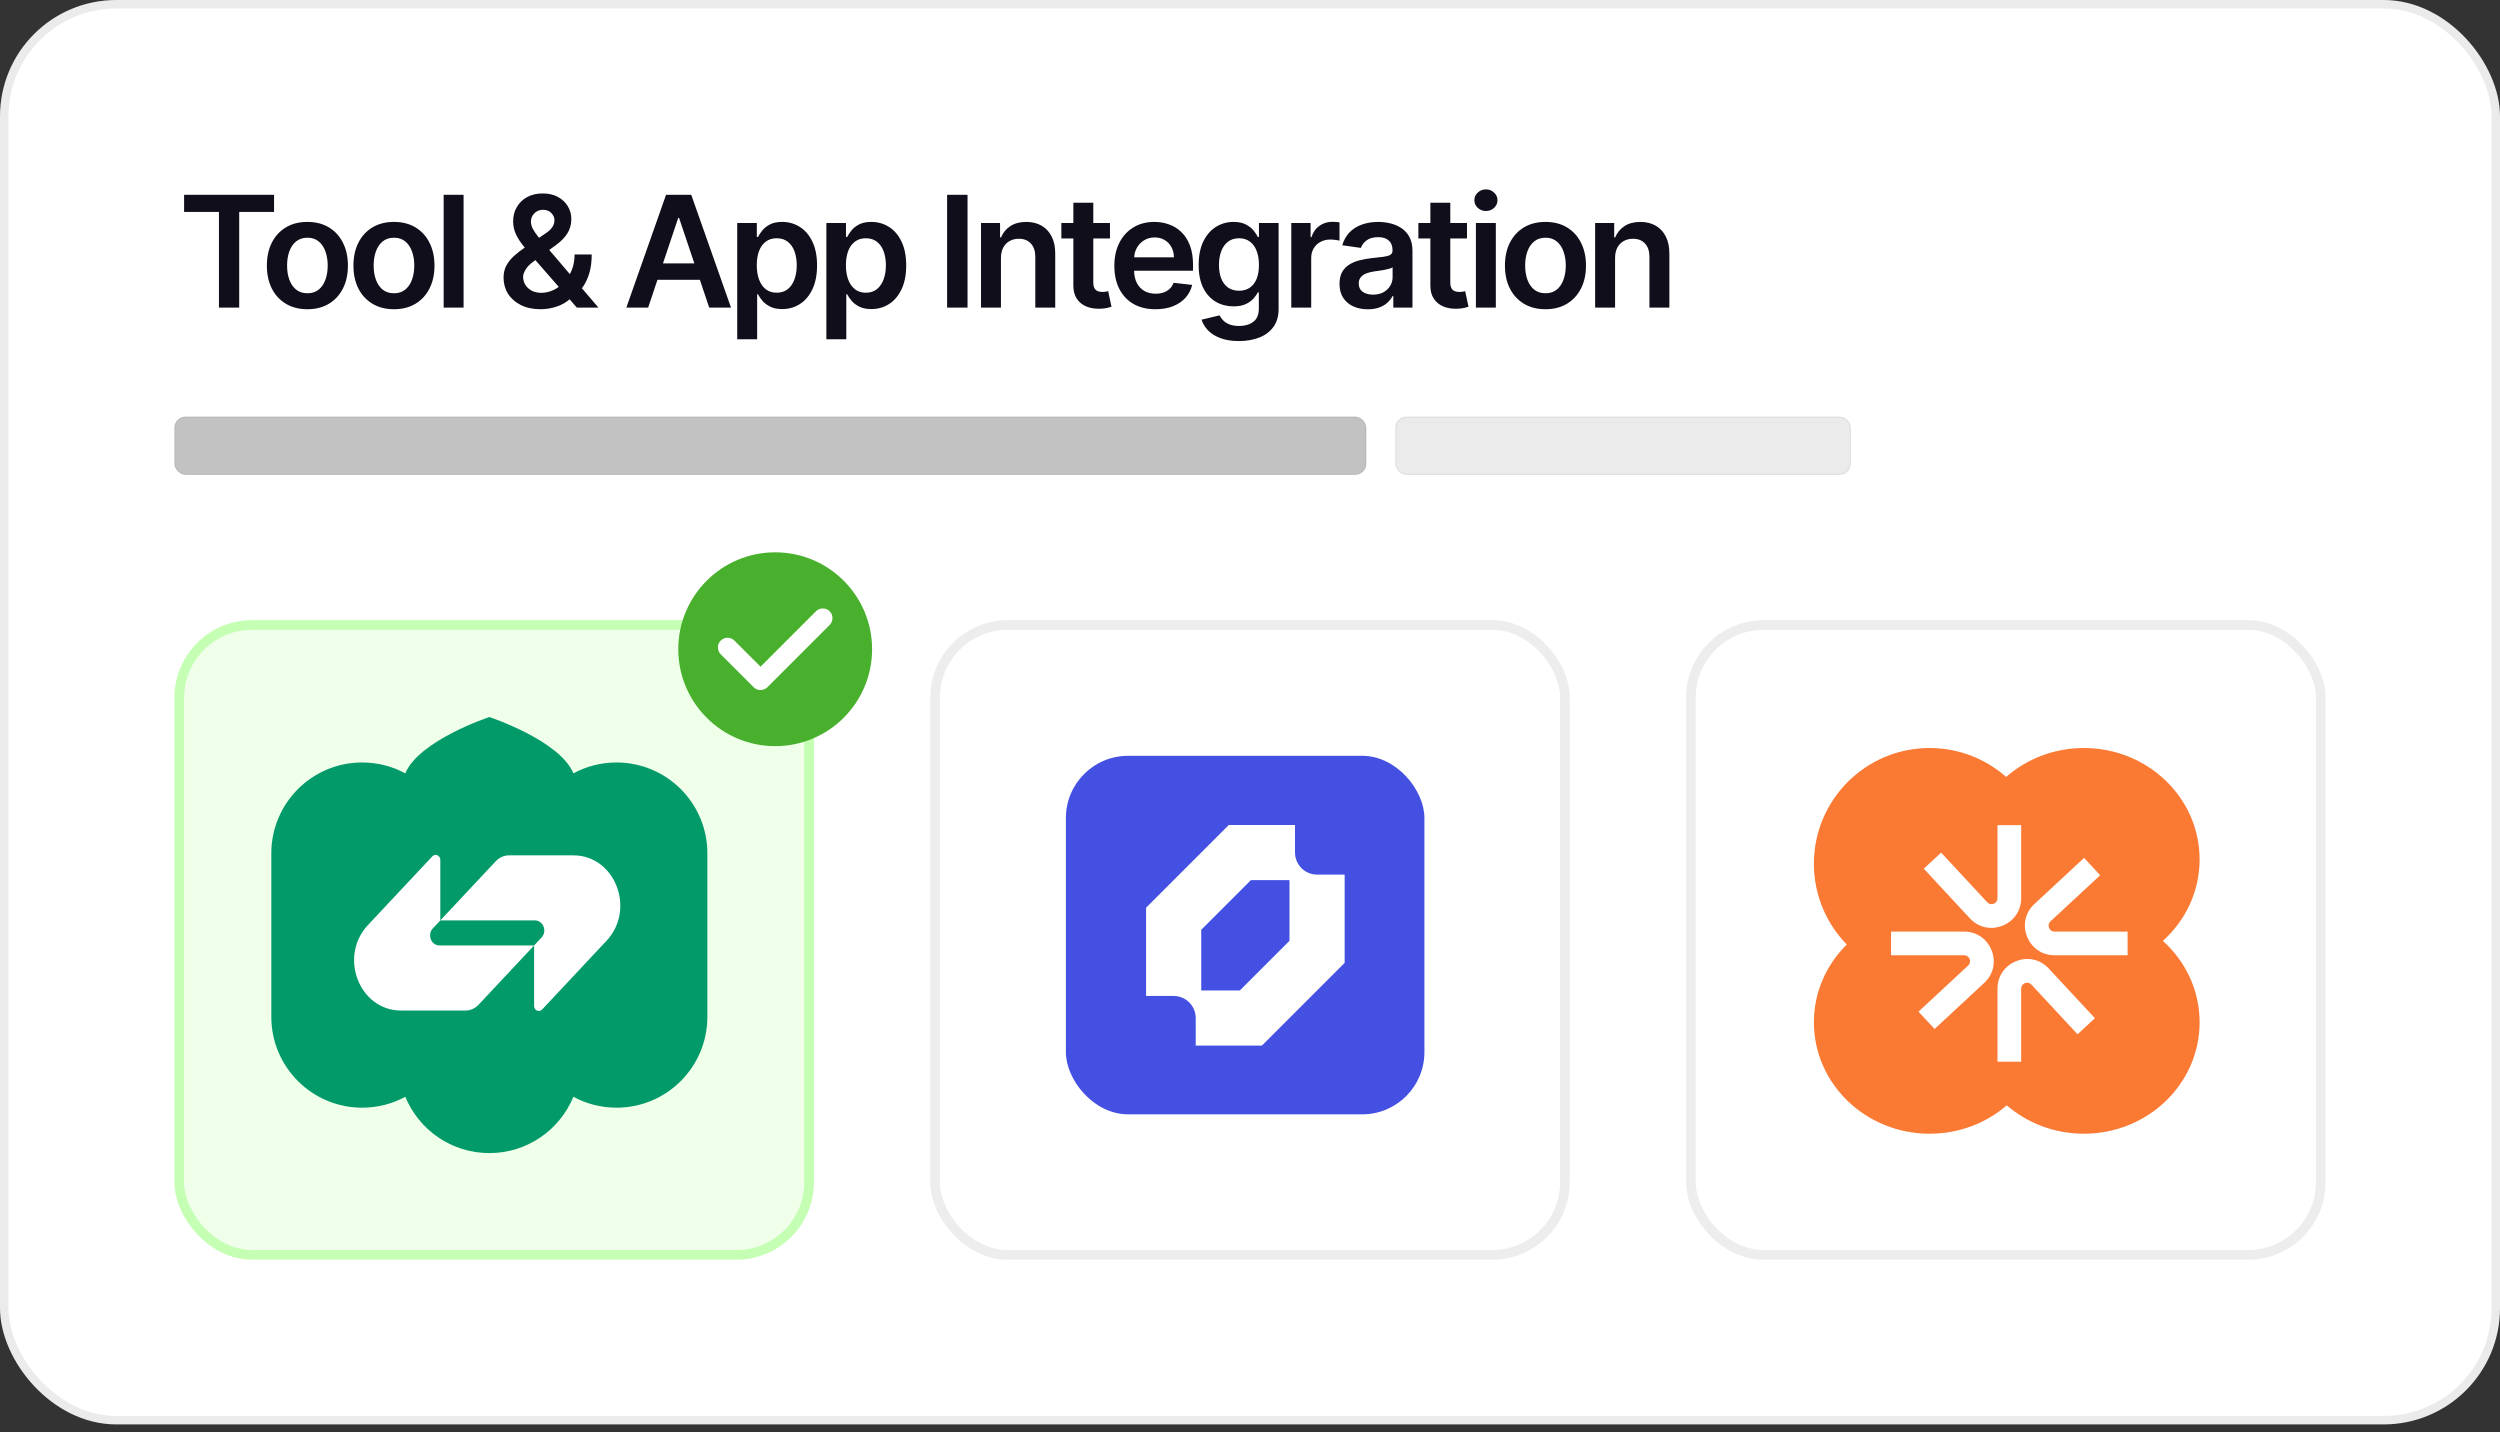<svg width="295" height="169" viewBox="0 0 295 169" fill="none" xmlns="http://www.w3.org/2000/svg">
<rect x="0" y="0" width="295" height="169" fill="#333333" stroke="none"/>
<rect x="0.5" y="0.5" width="294" height="167.081" rx="13.221" fill="white"/>
<rect x="0.5" y="0.5" width="294" height="167.081" rx="13.221" stroke="#EBEBEB"/>
<path d="M21.723 25.01V22.989H32.339V25.01H28.226V36.295H25.835V25.01H21.723ZM36.272 36.489C35.298 36.489 34.453 36.275 33.738 35.846C33.024 35.417 32.469 34.818 32.075 34.047C31.686 33.276 31.491 32.375 31.491 31.344C31.491 30.313 31.686 29.41 32.075 28.635C32.469 27.86 33.024 27.258 33.738 26.829C34.453 26.4 35.298 26.186 36.272 26.186C37.247 26.186 38.091 26.4 38.806 26.829C39.52 27.258 40.073 27.86 40.462 28.635C40.857 29.41 41.054 30.313 41.054 31.344C41.054 32.375 40.857 33.276 40.462 34.047C40.073 34.818 39.52 35.417 38.806 35.846C38.091 36.275 37.247 36.489 36.272 36.489ZM36.285 34.605C36.813 34.605 37.255 34.46 37.61 34.17C37.966 33.876 38.23 33.481 38.403 32.988C38.581 32.494 38.669 31.944 38.669 31.338C38.669 30.727 38.581 30.175 38.403 29.681C38.23 29.183 37.966 28.787 37.61 28.492C37.255 28.198 36.813 28.05 36.285 28.05C35.744 28.05 35.293 28.198 34.934 28.492C34.579 28.787 34.312 29.183 34.135 29.681C33.961 30.175 33.875 30.727 33.875 31.338C33.875 31.944 33.961 32.494 34.135 32.988C34.312 33.481 34.579 33.876 34.934 34.17C35.293 34.46 35.744 34.605 36.285 34.605ZM46.488 36.489C45.513 36.489 44.669 36.275 43.954 35.846C43.239 35.417 42.685 34.818 42.291 34.047C41.901 33.276 41.706 32.375 41.706 31.344C41.706 30.313 41.901 29.41 42.291 28.635C42.685 27.86 43.239 27.258 43.954 26.829C44.669 26.4 45.513 26.186 46.488 26.186C47.462 26.186 48.307 26.4 49.021 26.829C49.736 27.258 50.288 27.86 50.678 28.635C51.072 29.41 51.269 30.313 51.269 31.344C51.269 32.375 51.072 33.276 50.678 34.047C50.288 34.818 49.736 35.417 49.021 35.846C48.307 36.275 47.462 36.489 46.488 36.489ZM46.501 34.605C47.029 34.605 47.471 34.46 47.826 34.17C48.181 33.876 48.445 33.481 48.619 32.988C48.796 32.494 48.885 31.944 48.885 31.338C48.885 30.727 48.796 30.175 48.619 29.681C48.445 29.183 48.181 28.787 47.826 28.492C47.471 28.198 47.029 28.05 46.501 28.05C45.959 28.05 45.509 28.198 45.149 28.492C44.794 28.787 44.528 29.183 44.35 29.681C44.177 30.175 44.09 30.727 44.09 31.338C44.09 31.944 44.177 32.494 44.35 32.988C44.528 33.481 44.794 33.876 45.149 34.17C45.509 34.46 45.959 34.605 46.501 34.605ZM54.702 22.989V36.295H52.351V22.989H54.702ZM63.805 36.489C62.896 36.489 62.114 36.325 61.46 35.996C60.806 35.666 60.301 35.223 59.946 34.664C59.595 34.101 59.42 33.466 59.42 32.76C59.42 32.228 59.528 31.756 59.745 31.344C59.966 30.933 60.269 30.552 60.654 30.201C61.044 29.85 61.495 29.501 62.006 29.155L64.364 27.55C64.71 27.325 64.972 27.087 65.15 26.835C65.332 26.584 65.423 26.29 65.423 25.952C65.423 25.666 65.302 25.395 65.059 25.14C64.821 24.884 64.492 24.756 64.072 24.756C63.79 24.756 63.541 24.824 63.325 24.958C63.112 25.088 62.946 25.259 62.824 25.471C62.707 25.683 62.649 25.909 62.649 26.147C62.649 26.437 62.729 26.732 62.889 27.03C63.054 27.329 63.266 27.639 63.526 27.959C63.79 28.28 64.072 28.62 64.37 28.979L70.614 36.295H68.067L62.883 30.357C62.497 29.906 62.125 29.462 61.765 29.025C61.41 28.587 61.118 28.133 60.888 27.66C60.663 27.184 60.55 26.669 60.55 26.114C60.55 25.486 60.696 24.925 60.986 24.432C61.276 23.934 61.681 23.542 62.201 23.256C62.725 22.97 63.337 22.827 64.039 22.827C64.741 22.827 65.343 22.966 65.845 23.243C66.348 23.52 66.735 23.888 67.008 24.347C67.281 24.806 67.417 25.306 67.417 25.848C67.417 26.476 67.261 27.039 66.95 27.537C66.638 28.031 66.205 28.479 65.65 28.882L62.961 30.85C62.519 31.171 62.203 31.496 62.012 31.825C61.822 32.15 61.726 32.427 61.726 32.656C61.726 33.007 61.815 33.326 61.993 33.611C62.17 33.897 62.419 34.127 62.74 34.3C63.065 34.469 63.444 34.553 63.877 34.553C64.353 34.553 64.823 34.447 65.287 34.235C65.75 34.019 66.172 33.711 66.553 33.313C66.934 32.914 67.238 32.438 67.463 31.883C67.688 31.325 67.801 30.705 67.801 30.025H69.821C69.821 30.866 69.728 31.598 69.542 32.221C69.356 32.84 69.115 33.365 68.821 33.793C68.526 34.218 68.214 34.558 67.885 34.813C67.781 34.887 67.682 34.961 67.586 35.034C67.491 35.108 67.391 35.181 67.287 35.255C66.82 35.679 66.272 35.991 65.644 36.191C65.02 36.39 64.407 36.489 63.805 36.489ZM76.481 36.295H73.909L78.593 22.989H81.568L86.259 36.295H83.686L80.132 25.718H80.028L76.481 36.295ZM76.566 31.078H83.582V33.014H76.566V31.078ZM86.992 40.037V26.316H89.305V27.966H89.442C89.563 27.723 89.734 27.466 89.955 27.193C90.176 26.916 90.475 26.68 90.851 26.485C91.228 26.285 91.709 26.186 92.294 26.186C93.065 26.186 93.76 26.383 94.379 26.777C95.003 27.167 95.497 27.745 95.86 28.512C96.228 29.274 96.413 30.209 96.413 31.318C96.413 32.414 96.233 33.345 95.873 34.112C95.514 34.878 95.025 35.463 94.405 35.866C93.786 36.269 93.084 36.47 92.3 36.47C91.728 36.47 91.254 36.375 90.877 36.184C90.501 35.993 90.198 35.764 89.968 35.495C89.743 35.223 89.567 34.965 89.442 34.722H89.344V40.037H86.992ZM89.299 31.305C89.299 31.951 89.39 32.516 89.572 33.001C89.758 33.486 90.024 33.865 90.371 34.138C90.722 34.406 91.146 34.541 91.644 34.541C92.164 34.541 92.599 34.402 92.95 34.125C93.301 33.843 93.565 33.46 93.743 32.975C93.924 32.485 94.015 31.929 94.015 31.305C94.015 30.686 93.927 30.136 93.749 29.655C93.571 29.174 93.307 28.797 92.956 28.525C92.606 28.252 92.168 28.115 91.644 28.115C91.142 28.115 90.715 28.247 90.364 28.512C90.013 28.776 89.747 29.146 89.565 29.622C89.388 30.099 89.299 30.66 89.299 31.305ZM97.512 40.037V26.316H99.825V27.966H99.961C100.082 27.723 100.253 27.466 100.474 27.193C100.695 26.916 100.994 26.68 101.371 26.485C101.748 26.285 102.228 26.186 102.813 26.186C103.584 26.186 104.279 26.383 104.899 26.777C105.522 27.167 106.016 27.745 106.38 28.512C106.748 29.274 106.932 30.209 106.932 31.318C106.932 32.414 106.752 33.345 106.393 34.112C106.033 34.878 105.544 35.463 104.924 35.866C104.305 36.269 103.604 36.47 102.82 36.47C102.248 36.47 101.774 36.375 101.397 36.184C101.02 35.993 100.717 35.764 100.487 35.495C100.262 35.223 100.087 34.965 99.961 34.722H99.864V40.037H97.512ZM99.818 31.305C99.818 31.951 99.909 32.516 100.091 33.001C100.277 33.486 100.544 33.865 100.89 34.138C101.241 34.406 101.665 34.541 102.163 34.541C102.683 34.541 103.118 34.402 103.469 34.125C103.82 33.843 104.084 33.46 104.262 32.975C104.444 32.485 104.535 31.929 104.535 31.305C104.535 30.686 104.446 30.136 104.268 29.655C104.091 29.174 103.827 28.797 103.476 28.525C103.125 28.252 102.687 28.115 102.163 28.115C101.661 28.115 101.234 28.247 100.884 28.512C100.533 28.776 100.266 29.146 100.084 29.622C99.907 30.099 99.818 30.66 99.818 31.305ZM114.169 22.989V36.295H111.758V22.989H114.169ZM118.112 30.448V36.295H115.76V26.316H118.008V28.011H118.125C118.354 27.453 118.72 27.009 119.223 26.68C119.729 26.35 120.355 26.186 121.1 26.186C121.789 26.186 122.389 26.333 122.9 26.628C123.415 26.922 123.814 27.349 124.095 27.907C124.381 28.466 124.522 29.144 124.517 29.941V36.295H122.166V30.305C122.166 29.638 121.992 29.116 121.646 28.739C121.304 28.362 120.829 28.174 120.223 28.174C119.812 28.174 119.446 28.265 119.125 28.447C118.809 28.624 118.56 28.882 118.378 29.22C118.201 29.558 118.112 29.967 118.112 30.448ZM130.976 26.316V28.135H125.24V26.316H130.976ZM126.656 23.925H129.008V33.293C129.008 33.609 129.056 33.852 129.151 34.021C129.25 34.185 129.38 34.298 129.541 34.359C129.701 34.419 129.878 34.45 130.073 34.45C130.221 34.45 130.355 34.439 130.476 34.417C130.602 34.395 130.697 34.376 130.762 34.359L131.158 36.197C131.033 36.24 130.853 36.288 130.619 36.34C130.39 36.392 130.108 36.422 129.775 36.431C129.185 36.448 128.655 36.359 128.183 36.165C127.711 35.965 127.336 35.658 127.059 35.242C126.786 34.826 126.652 34.307 126.656 33.683V23.925ZM136.339 36.489C135.339 36.489 134.475 36.282 133.747 35.866C133.024 35.446 132.467 34.852 132.077 34.086C131.687 33.315 131.493 32.407 131.493 31.364C131.493 30.337 131.687 29.436 132.077 28.661C132.471 27.881 133.021 27.275 133.727 26.842C134.433 26.404 135.263 26.186 136.216 26.186C136.831 26.186 137.411 26.285 137.957 26.485C138.507 26.68 138.992 26.983 139.412 27.394C139.836 27.806 140.17 28.33 140.412 28.966C140.655 29.599 140.776 30.352 140.776 31.227V31.948H132.597V30.363H138.522C138.518 29.913 138.42 29.512 138.23 29.161C138.039 28.806 137.773 28.527 137.43 28.323C137.093 28.12 136.699 28.018 136.248 28.018C135.767 28.018 135.345 28.135 134.981 28.369C134.617 28.598 134.334 28.901 134.13 29.278C133.931 29.651 133.829 30.06 133.825 30.506V31.89C133.825 32.47 133.931 32.968 134.143 33.384C134.355 33.795 134.652 34.112 135.033 34.333C135.414 34.549 135.86 34.657 136.372 34.657C136.714 34.657 137.023 34.61 137.301 34.514C137.578 34.415 137.818 34.27 138.022 34.079C138.225 33.889 138.379 33.653 138.483 33.371L140.679 33.618C140.54 34.198 140.276 34.705 139.886 35.138C139.501 35.567 139.007 35.9 138.405 36.139C137.803 36.373 137.114 36.489 136.339 36.489ZM146.191 40.245C145.346 40.245 144.621 40.13 144.015 39.9C143.408 39.675 142.921 39.372 142.553 38.991C142.185 38.609 141.929 38.187 141.786 37.724L143.904 37.211C143.999 37.406 144.138 37.598 144.32 37.789C144.502 37.984 144.746 38.144 145.054 38.27C145.366 38.4 145.758 38.464 146.23 38.464C146.897 38.464 147.449 38.302 147.887 37.977C148.324 37.657 148.543 37.128 148.543 36.392V34.502H148.426C148.304 34.744 148.127 34.993 147.893 35.249C147.663 35.504 147.358 35.718 146.977 35.892C146.6 36.065 146.126 36.152 145.554 36.152C144.788 36.152 144.092 35.972 143.469 35.612C142.849 35.249 142.356 34.707 141.988 33.988C141.624 33.265 141.442 32.36 141.442 31.273C141.442 30.177 141.624 29.252 141.988 28.499C142.356 27.741 142.852 27.167 143.475 26.777C144.099 26.383 144.794 26.186 145.561 26.186C146.145 26.186 146.626 26.285 147.003 26.485C147.384 26.68 147.687 26.916 147.913 27.193C148.138 27.466 148.309 27.723 148.426 27.966H148.556V26.316H150.875V36.457C150.875 37.31 150.671 38.016 150.264 38.575C149.857 39.134 149.301 39.551 148.595 39.829C147.889 40.106 147.087 40.245 146.191 40.245ZM146.21 34.307C146.708 34.307 147.133 34.185 147.484 33.943C147.835 33.7 148.101 33.352 148.283 32.897C148.465 32.442 148.556 31.896 148.556 31.26C148.556 30.632 148.465 30.082 148.283 29.61C148.105 29.137 147.841 28.771 147.49 28.512C147.144 28.247 146.717 28.115 146.21 28.115C145.686 28.115 145.249 28.252 144.898 28.525C144.547 28.797 144.283 29.172 144.105 29.648C143.928 30.121 143.839 30.658 143.839 31.26C143.839 31.87 143.928 32.405 144.105 32.864C144.287 33.319 144.554 33.674 144.905 33.93C145.26 34.181 145.695 34.307 146.21 34.307ZM152.371 36.295V26.316H154.651V27.979H154.755C154.937 27.403 155.249 26.959 155.69 26.647C156.136 26.331 156.645 26.173 157.217 26.173C157.347 26.173 157.492 26.179 157.652 26.192C157.817 26.201 157.953 26.216 158.062 26.238V28.401C157.962 28.366 157.804 28.336 157.587 28.31C157.375 28.28 157.169 28.265 156.97 28.265C156.541 28.265 156.156 28.358 155.814 28.544C155.476 28.726 155.21 28.979 155.015 29.304C154.82 29.629 154.722 30.004 154.722 30.428V36.295H152.371ZM161.402 36.496C160.77 36.496 160.2 36.383 159.694 36.158C159.191 35.929 158.793 35.591 158.498 35.145C158.208 34.699 158.063 34.148 158.063 33.495C158.063 32.931 158.167 32.466 158.375 32.098C158.583 31.73 158.866 31.435 159.226 31.214C159.585 30.993 159.99 30.826 160.441 30.714C160.895 30.597 161.365 30.512 161.85 30.461C162.435 30.4 162.909 30.346 163.273 30.298C163.637 30.246 163.901 30.168 164.066 30.064C164.235 29.956 164.319 29.789 164.319 29.564V29.525C164.319 29.036 164.174 28.657 163.884 28.388C163.594 28.12 163.176 27.985 162.63 27.985C162.054 27.985 161.597 28.111 161.259 28.362C160.926 28.613 160.701 28.91 160.584 29.252L158.388 28.94C158.561 28.334 158.847 27.827 159.245 27.42C159.644 27.009 160.131 26.701 160.707 26.498C161.283 26.29 161.92 26.186 162.617 26.186C163.098 26.186 163.576 26.242 164.053 26.355C164.529 26.467 164.964 26.654 165.359 26.913C165.753 27.169 166.069 27.518 166.307 27.959C166.55 28.401 166.671 28.953 166.671 29.616V36.295H164.41V34.924H164.332C164.189 35.201 163.988 35.461 163.728 35.703C163.472 35.942 163.15 36.134 162.76 36.282C162.374 36.425 161.922 36.496 161.402 36.496ZM162.013 34.768C162.485 34.768 162.894 34.675 163.241 34.489C163.587 34.298 163.854 34.047 164.04 33.735C164.23 33.423 164.326 33.083 164.326 32.715V31.539C164.252 31.6 164.126 31.656 163.949 31.708C163.776 31.76 163.581 31.805 163.364 31.844C163.148 31.883 162.933 31.918 162.721 31.948C162.509 31.979 162.325 32.005 162.169 32.026C161.818 32.074 161.504 32.152 161.227 32.26C160.95 32.368 160.731 32.52 160.571 32.715C160.41 32.906 160.33 33.152 160.33 33.456C160.33 33.889 160.488 34.216 160.804 34.437C161.121 34.657 161.523 34.768 162.013 34.768ZM173.104 26.316V28.135H167.367V26.316H173.104ZM168.784 23.925H171.135V33.293C171.135 33.609 171.183 33.852 171.278 34.021C171.378 34.185 171.508 34.298 171.668 34.359C171.828 34.419 172.006 34.45 172.201 34.45C172.348 34.45 172.482 34.439 172.604 34.417C172.729 34.395 172.825 34.376 172.89 34.359L173.286 36.197C173.16 36.24 172.981 36.288 172.747 36.34C172.517 36.392 172.236 36.422 171.902 36.431C171.313 36.448 170.782 36.359 170.31 36.165C169.838 35.965 169.464 35.658 169.186 35.242C168.914 34.826 168.779 34.307 168.784 33.683V23.925ZM174.156 36.295V26.316H176.508V36.295H174.156ZM175.338 24.899C174.966 24.899 174.645 24.776 174.377 24.529C174.108 24.278 173.974 23.977 173.974 23.626C173.974 23.271 174.108 22.97 174.377 22.723C174.645 22.472 174.966 22.346 175.338 22.346C175.715 22.346 176.036 22.472 176.3 22.723C176.568 22.97 176.703 23.271 176.703 23.626C176.703 23.977 176.568 24.278 176.3 24.529C176.036 24.776 175.715 24.899 175.338 24.899ZM182.364 36.489C181.39 36.489 180.545 36.275 179.831 35.846C179.116 35.417 178.562 34.818 178.167 34.047C177.778 33.276 177.583 32.375 177.583 31.344C177.583 30.313 177.778 29.41 178.167 28.635C178.562 27.86 179.116 27.258 179.831 26.829C180.545 26.4 181.39 26.186 182.364 26.186C183.339 26.186 184.183 26.4 184.898 26.829C185.613 27.258 186.165 27.86 186.555 28.635C186.949 29.41 187.146 30.313 187.146 31.344C187.146 32.375 186.949 33.276 186.555 34.047C186.165 34.818 185.613 35.417 184.898 35.846C184.183 36.275 183.339 36.489 182.364 36.489ZM182.377 34.605C182.906 34.605 183.347 34.46 183.703 34.17C184.058 33.876 184.322 33.481 184.495 32.988C184.673 32.494 184.762 31.944 184.762 31.338C184.762 30.727 184.673 30.175 184.495 29.681C184.322 29.183 184.058 28.787 183.703 28.492C183.347 28.198 182.906 28.05 182.377 28.05C181.836 28.05 181.385 28.198 181.026 28.492C180.671 28.787 180.404 29.183 180.227 29.681C180.054 30.175 179.967 30.727 179.967 31.338C179.967 31.944 180.054 32.494 180.227 32.988C180.404 33.481 180.671 33.876 181.026 34.17C181.385 34.46 181.836 34.605 182.377 34.605ZM190.579 30.448V36.295H188.227V26.316H190.475V28.011H190.592C190.822 27.453 191.187 27.009 191.69 26.68C192.197 26.35 192.822 26.186 193.567 26.186C194.256 26.186 194.856 26.333 195.367 26.628C195.882 26.922 196.281 27.349 196.562 27.907C196.848 28.466 196.989 29.144 196.985 29.941V36.295H194.633V30.305C194.633 29.638 194.46 29.116 194.113 28.739C193.771 28.362 193.297 28.174 192.69 28.174C192.279 28.174 191.913 28.265 191.592 28.447C191.276 28.624 191.027 28.882 190.845 29.22C190.668 29.558 190.579 29.967 190.579 30.448Z" fill="#0F0E1A"/>
<rect x="20.581" y="49.167" width="140.64" height="6.86" rx="1.311" fill="#252525" fill-opacity="0.28"/>
<rect x="20.636" y="49.221" width="140.53" height="6.751" rx="1.256" stroke="#252525" stroke-opacity="0.08" stroke-width="0.109"/>
<rect x="164.651" y="49.167" width="53.74" height="6.86" rx="1.311" fill="#252525" fill-opacity="0.09"/>
<rect x="164.706" y="49.221" width="53.631" height="6.751" rx="1.256" stroke="#252525" stroke-opacity="0.08" stroke-width="0.109"/>
<rect x="21.153" y="73.75" width="74.322" height="74.322" rx="8.576" fill="#EFFFEA" stroke="#C4FFB4" stroke-width="1.143"/>
<path d="M57.742 84.612C57.742 84.612 66.054 87.357 67.659 91.256C69.173 90.437 70.907 89.972 72.749 89.972C78.67 89.972 83.469 94.771 83.469 100.692V119.987C83.469 125.907 78.67 130.706 72.749 130.706C70.907 130.706 69.173 130.241 67.659 129.422C66.055 133.321 62.219 136.066 57.742 136.066C53.265 136.066 49.43 133.321 47.826 129.422C46.311 130.241 44.578 130.706 42.735 130.706C36.815 130.706 32.016 125.907 32.016 119.987V100.692C32.016 94.771 36.815 89.972 42.735 89.972C44.578 89.972 46.311 90.437 47.826 91.256C49.43 87.357 57.742 84.612 57.742 84.612Z" fill="#039A6A"/>
<path d="M67.651 100.931C72.582 100.932 75.052 107.294 71.565 111.015L63.97 119.121C63.621 119.493 63.025 119.229 63.025 118.703V111.564L63.903 110.627C64.6 109.883 64.106 108.61 63.12 108.61H51.956L58.502 101.624C58.918 101.181 59.482 100.931 60.069 100.931H67.651ZM51.011 101.054C51.359 100.682 51.956 100.946 51.956 101.472V108.61L51.078 109.547C50.38 110.291 50.875 111.564 51.861 111.564H63.025L56.478 118.551C56.063 118.994 55.499 119.243 54.912 119.243H47.329C42.398 119.243 39.929 112.88 43.416 109.159L51.011 101.054Z" fill="white"/>
<rect x="125.775" y="89.186" width="42.306" height="42.306" rx="7.339" fill="#4350E2"/>
<path fill-rule="evenodd" clip-rule="evenodd" d="M135.237 107.11V117.523H138.492C138.834 117.523 139.172 117.591 139.488 117.722C139.804 117.853 140.091 118.044 140.333 118.286C140.574 118.528 140.766 118.815 140.897 119.131C141.028 119.447 141.095 119.785 141.095 120.127V123.381H148.906L158.669 113.618V103.204H155.414C155.072 103.204 154.734 103.137 154.418 103.006C154.102 102.875 153.815 102.684 153.573 102.442C153.332 102.2 153.14 101.913 153.009 101.597C152.878 101.281 152.811 100.943 152.811 100.601V97.347H145L135.237 107.11ZM146.302 116.873H141.746V109.713L147.604 103.855H152.16V111.015L146.302 116.873Z" fill="white"/>
<rect x="110.339" y="73.75" width="74.322" height="74.322" rx="8.576" stroke="#EDEDED" stroke-width="1.143"/>
<g clip-path="url(#clip0_2007_1349)">
<path d="M91.473 88.043C97.788 88.043 102.907 82.923 102.907 76.609C102.907 70.294 97.788 65.174 91.473 65.174C85.158 65.174 80.039 70.294 80.039 76.609C80.039 82.923 85.158 88.043 91.473 88.043Z" fill="#48B02C"/>
<path fill-rule="evenodd" clip-rule="evenodd" d="M97.17 74.476C97.16 74.487 97.15 74.497 97.14 74.507L90.563 81.085C90.422 81.225 90.252 81.321 90.072 81.373C89.681 81.49 89.235 81.396 88.93 81.091L85.046 77.206C84.604 76.765 84.6 76.035 85.046 75.59C85.491 75.144 86.217 75.144 86.663 75.589L89.743 78.669L96.283 72.128C96.729 71.683 97.457 71.686 97.9 72.128C98.343 72.571 98.343 73.303 97.9 73.745L97.17 74.476Z" fill="white"/>
</g>
<path d="M245.9 88.266C253.441 88.266 259.554 94.153 259.554 101.414C259.554 105.206 257.886 108.623 255.219 111.023C257.886 113.422 259.554 116.839 259.554 120.631C259.554 127.892 253.441 133.779 245.9 133.779C242.403 133.779 239.213 132.512 236.798 130.43C234.382 132.512 231.192 133.779 227.695 133.779C220.154 133.779 214.041 127.892 214.041 120.631C214.041 117.059 215.52 113.821 217.92 111.452C215.52 108.991 214.041 105.628 214.041 101.92C214.041 94.379 220.154 88.266 227.695 88.266C231.157 88.266 234.317 89.555 236.724 91.678C239.148 89.558 242.368 88.266 245.9 88.266Z" fill="#FA7933"/>
<path d="M235.705 116.658C235.705 113.486 239.594 111.959 241.752 114.283L247.196 120.146L245.15 122.046L239.706 116.183C239.274 115.718 238.497 116.023 238.497 116.658V125.283H235.705V116.658ZM231.769 109.93C234.891 109.93 236.42 113.698 234.25 115.874L234.144 115.977L228.281 121.421L226.381 119.375L232.244 113.931L232.323 113.846C232.67 113.405 232.364 112.722 231.769 112.722H223.144V109.93H231.769ZM247.821 103.277L241.957 108.721C241.493 109.153 241.798 109.93 242.432 109.93H251.058V112.722H242.432C239.261 112.722 237.734 108.833 240.058 106.675L245.921 101.231L247.821 103.277ZM234.496 106.47L234.581 106.548C235.022 106.895 235.705 106.589 235.705 105.995V97.369H238.497V105.995C238.497 109.116 234.729 110.645 232.553 108.475L232.45 108.369L227.006 102.506L229.052 100.606L234.496 106.47Z" fill="white"/>
<rect x="199.525" y="73.75" width="74.322" height="74.322" rx="8.576" stroke="#EDEDED" stroke-width="1.143"/>
<defs>
<clipPath id="clip0_2007_1349">
<rect width="22.868" height="22.868" fill="white" transform="translate(80.039 65.174)"/>
</clipPath>
</defs>
</svg>

